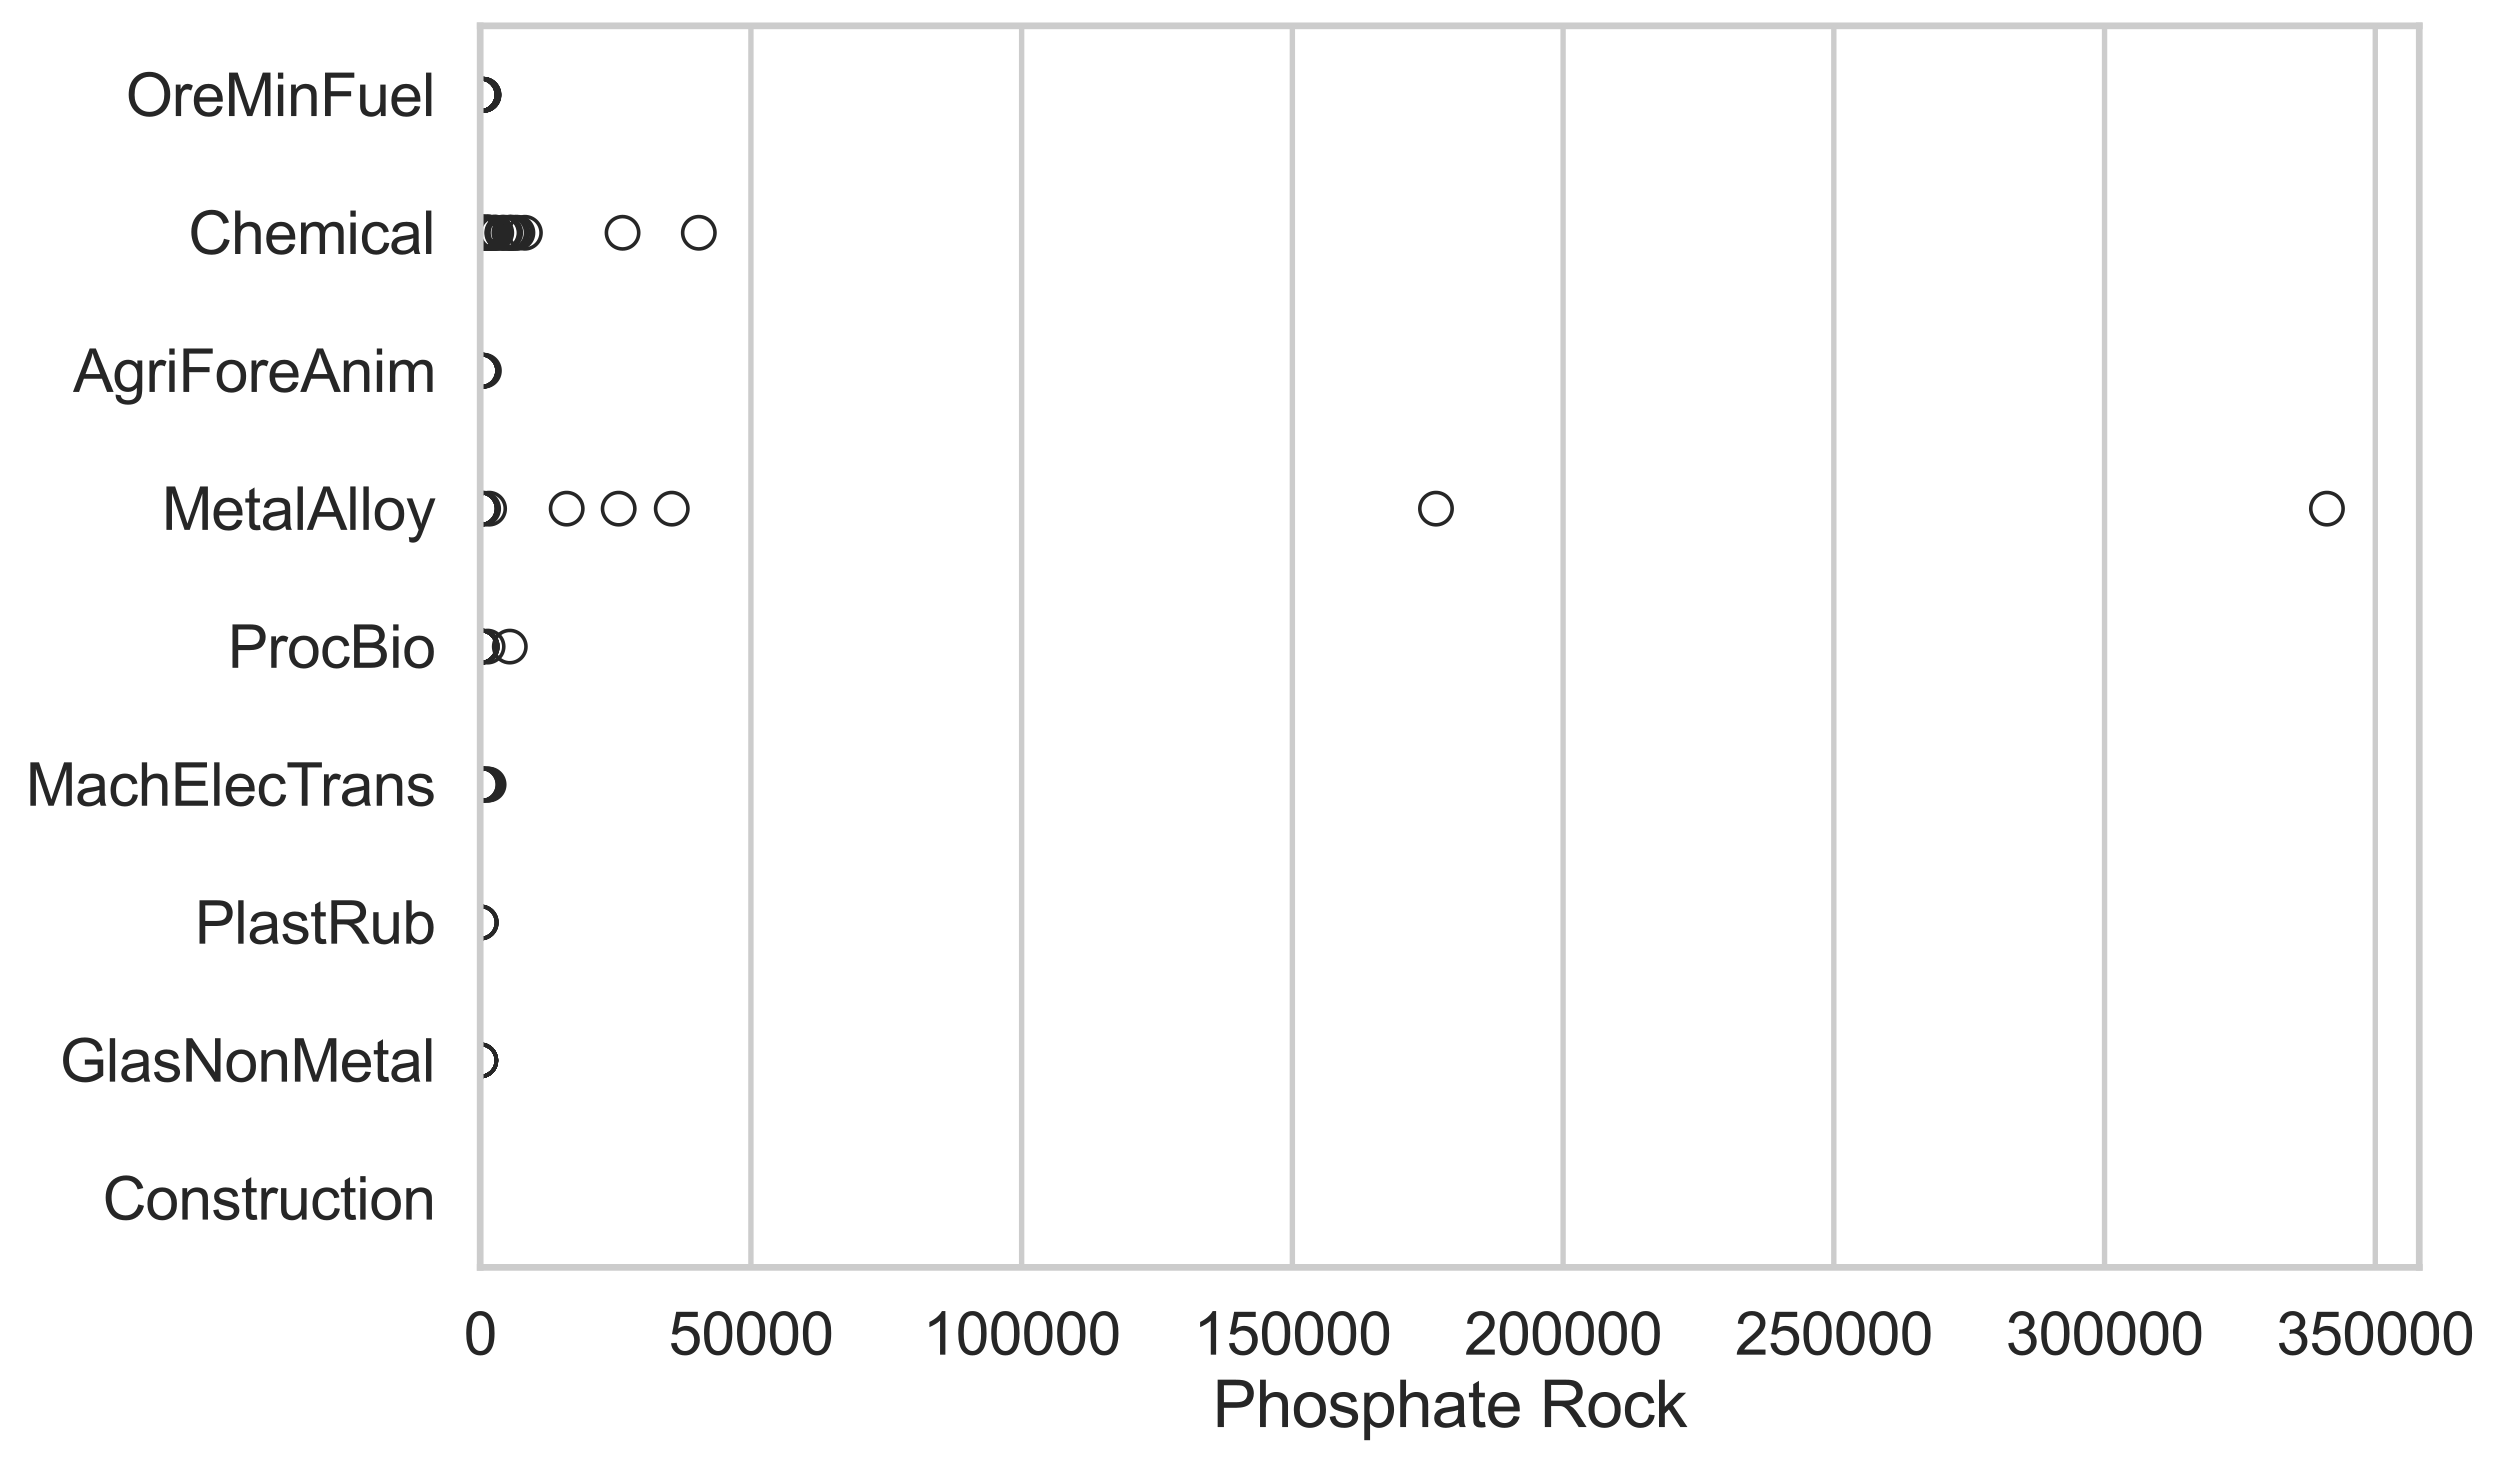 <?xml version="1.0" encoding="utf-8" standalone="no"?>
<!DOCTYPE svg PUBLIC "-//W3C//DTD SVG 1.1//EN"
  "http://www.w3.org/Graphics/SVG/1.1/DTD/svg11.dtd">
<svg xmlns:xlink="http://www.w3.org/1999/xlink" width="696.064pt" height="408.111pt" viewBox="0 0 696.064 408.111" xmlns="http://www.w3.org/2000/svg" version="1.1">
 <defs>
  <style type="text/css">*{stroke-linejoin: round; stroke-linecap: butt}</style>
 </defs>
 <g id="figure_1">
  <g id="patch_1">
   <path d="M 0 408.111 
L 696.064 408.111 
L 696.064 0 
L 0 0 
z
" style="fill: #ffffff"/>
  </g>
  <g id="axes_1">
   <g id="patch_2">
    <path d="M 133.697 352.86 
L 673.587 352.86 
L 673.587 7.2 
L 133.697 7.2 
z
" style="fill: #ffffff"/>
   </g>
   <g id="matplotlib.axis_1">
    <g id="xtick_1">
     <g id="line2d_1">
      <path d="M 133.697 352.86 
L 133.697 7.2 
" clip-path="url(#p5a9a95f48a)" style="fill: none; stroke: #cccccc; stroke-width: 1.5; stroke-linecap: round"/>
     </g>
     <g id="text_1">
      <!-- 0 -->
      <g style="fill: #262626" transform="translate(129.109 377.17) scale(0.165 -0.165)">
       <defs>
        <path id="ArialMT-30" d="M 266 2259 
Q 266 3072 433 3567 
Q 600 4063 929 4331 
Q 1259 4600 1759 4600 
Q 2128 4600 2406 4451 
Q 2684 4303 2865 4023 
Q 3047 3744 3150 3342 
Q 3253 2941 3253 2259 
Q 3253 1453 3087 958 
Q 2922 463 2592 192 
Q 2263 -78 1759 -78 
Q 1097 -78 719 397 
Q 266 969 266 2259 
z
M 844 2259 
Q 844 1131 1108 757 
Q 1372 384 1759 384 
Q 2147 384 2411 759 
Q 2675 1134 2675 2259 
Q 2675 3391 2411 3762 
Q 2147 4134 1753 4134 
Q 1366 4134 1134 3806 
Q 844 3388 844 2259 
z
" transform="scale(0.016)"/>
       </defs>
       <use xlink:href="#ArialMT-30"/>
      </g>
     </g>
    </g>
    <g id="xtick_2">
     <g id="line2d_2">
      <path d="M 209.074 352.86 
L 209.074 7.2 
" clip-path="url(#p5a9a95f48a)" style="fill: none; stroke: #cccccc; stroke-width: 1.5; stroke-linecap: round"/>
     </g>
     <g id="text_2">
      <!-- 50000 -->
      <g style="fill: #262626" transform="translate(186.135 377.17) scale(0.165 -0.165)">
       <defs>
        <path id="ArialMT-35" d="M 266 1200 
L 856 1250 
Q 922 819 1161 601 
Q 1400 384 1738 384 
Q 2144 384 2425 690 
Q 2706 997 2706 1503 
Q 2706 1984 2436 2262 
Q 2166 2541 1728 2541 
Q 1456 2541 1237 2417 
Q 1019 2294 894 2097 
L 366 2166 
L 809 4519 
L 3088 4519 
L 3088 3981 
L 1259 3981 
L 1013 2750 
Q 1425 3038 1878 3038 
Q 2478 3038 2890 2622 
Q 3303 2206 3303 1553 
Q 3303 931 2941 478 
Q 2500 -78 1738 -78 
Q 1113 -78 717 272 
Q 322 622 266 1200 
z
" transform="scale(0.016)"/>
       </defs>
       <use xlink:href="#ArialMT-35"/>
       <use xlink:href="#ArialMT-30" transform="translate(55.615 0)"/>
       <use xlink:href="#ArialMT-30" transform="translate(111.23 0)"/>
       <use xlink:href="#ArialMT-30" transform="translate(166.846 0)"/>
       <use xlink:href="#ArialMT-30" transform="translate(222.461 0)"/>
      </g>
     </g>
    </g>
    <g id="xtick_3">
     <g id="line2d_3">
      <path d="M 284.451 352.86 
L 284.451 7.2 
" clip-path="url(#p5a9a95f48a)" style="fill: none; stroke: #cccccc; stroke-width: 1.5; stroke-linecap: round"/>
     </g>
     <g id="text_3">
      <!-- 100000 -->
      <g style="fill: #262626" transform="translate(256.925 377.17) scale(0.165 -0.165)">
       <defs>
        <path id="ArialMT-31" d="M 2384 0 
L 1822 0 
L 1822 3584 
Q 1619 3391 1289 3197 
Q 959 3003 697 2906 
L 697 3450 
Q 1169 3672 1522 3987 
Q 1875 4303 2022 4600 
L 2384 4600 
L 2384 0 
z
" transform="scale(0.016)"/>
       </defs>
       <use xlink:href="#ArialMT-31"/>
       <use xlink:href="#ArialMT-30" transform="translate(55.615 0)"/>
       <use xlink:href="#ArialMT-30" transform="translate(111.23 0)"/>
       <use xlink:href="#ArialMT-30" transform="translate(166.846 0)"/>
       <use xlink:href="#ArialMT-30" transform="translate(222.461 0)"/>
       <use xlink:href="#ArialMT-30" transform="translate(278.076 0)"/>
      </g>
     </g>
    </g>
    <g id="xtick_4">
     <g id="line2d_4">
      <path d="M 359.829 352.86 
L 359.829 7.2 
" clip-path="url(#p5a9a95f48a)" style="fill: none; stroke: #cccccc; stroke-width: 1.5; stroke-linecap: round"/>
     </g>
     <g id="text_4">
      <!-- 150000 -->
      <g style="fill: #262626" transform="translate(332.302 377.17) scale(0.165 -0.165)">
       <use xlink:href="#ArialMT-31"/>
       <use xlink:href="#ArialMT-35" transform="translate(55.615 0)"/>
       <use xlink:href="#ArialMT-30" transform="translate(111.23 0)"/>
       <use xlink:href="#ArialMT-30" transform="translate(166.846 0)"/>
       <use xlink:href="#ArialMT-30" transform="translate(222.461 0)"/>
       <use xlink:href="#ArialMT-30" transform="translate(278.076 0)"/>
      </g>
     </g>
    </g>
    <g id="xtick_5">
     <g id="line2d_5">
      <path d="M 435.206 352.86 
L 435.206 7.2 
" clip-path="url(#p5a9a95f48a)" style="fill: none; stroke: #cccccc; stroke-width: 1.5; stroke-linecap: round"/>
     </g>
     <g id="text_5">
      <!-- 200000 -->
      <g style="fill: #262626" transform="translate(407.679 377.17) scale(0.165 -0.165)">
       <defs>
        <path id="ArialMT-32" d="M 3222 541 
L 3222 0 
L 194 0 
Q 188 203 259 391 
Q 375 700 629 1000 
Q 884 1300 1366 1694 
Q 2113 2306 2375 2664 
Q 2638 3022 2638 3341 
Q 2638 3675 2398 3904 
Q 2159 4134 1775 4134 
Q 1369 4134 1125 3890 
Q 881 3647 878 3216 
L 300 3275 
Q 359 3922 746 4261 
Q 1134 4600 1788 4600 
Q 2447 4600 2831 4234 
Q 3216 3869 3216 3328 
Q 3216 3053 3103 2787 
Q 2991 2522 2730 2228 
Q 2469 1934 1863 1422 
Q 1356 997 1212 845 
Q 1069 694 975 541 
L 3222 541 
z
" transform="scale(0.016)"/>
       </defs>
       <use xlink:href="#ArialMT-32"/>
       <use xlink:href="#ArialMT-30" transform="translate(55.615 0)"/>
       <use xlink:href="#ArialMT-30" transform="translate(111.23 0)"/>
       <use xlink:href="#ArialMT-30" transform="translate(166.846 0)"/>
       <use xlink:href="#ArialMT-30" transform="translate(222.461 0)"/>
       <use xlink:href="#ArialMT-30" transform="translate(278.076 0)"/>
      </g>
     </g>
    </g>
    <g id="xtick_6">
     <g id="line2d_6">
      <path d="M 510.583 352.86 
L 510.583 7.2 
" clip-path="url(#p5a9a95f48a)" style="fill: none; stroke: #cccccc; stroke-width: 1.5; stroke-linecap: round"/>
     </g>
     <g id="text_6">
      <!-- 250000 -->
      <g style="fill: #262626" transform="translate(483.057 377.17) scale(0.165 -0.165)">
       <use xlink:href="#ArialMT-32"/>
       <use xlink:href="#ArialMT-35" transform="translate(55.615 0)"/>
       <use xlink:href="#ArialMT-30" transform="translate(111.23 0)"/>
       <use xlink:href="#ArialMT-30" transform="translate(166.846 0)"/>
       <use xlink:href="#ArialMT-30" transform="translate(222.461 0)"/>
       <use xlink:href="#ArialMT-30" transform="translate(278.076 0)"/>
      </g>
     </g>
    </g>
    <g id="xtick_7">
     <g id="line2d_7">
      <path d="M 585.961 352.86 
L 585.961 7.2 
" clip-path="url(#p5a9a95f48a)" style="fill: none; stroke: #cccccc; stroke-width: 1.5; stroke-linecap: round"/>
     </g>
     <g id="text_7">
      <!-- 300000 -->
      <g style="fill: #262626" transform="translate(558.434 377.17) scale(0.165 -0.165)">
       <defs>
        <path id="ArialMT-33" d="M 269 1209 
L 831 1284 
Q 928 806 1161 595 
Q 1394 384 1728 384 
Q 2125 384 2398 659 
Q 2672 934 2672 1341 
Q 2672 1728 2419 1979 
Q 2166 2231 1775 2231 
Q 1616 2231 1378 2169 
L 1441 2663 
Q 1497 2656 1531 2656 
Q 1891 2656 2178 2843 
Q 2466 3031 2466 3422 
Q 2466 3731 2256 3934 
Q 2047 4138 1716 4138 
Q 1388 4138 1169 3931 
Q 950 3725 888 3313 
L 325 3413 
Q 428 3978 793 4289 
Q 1159 4600 1703 4600 
Q 2078 4600 2393 4439 
Q 2709 4278 2876 4000 
Q 3044 3722 3044 3409 
Q 3044 3113 2884 2869 
Q 2725 2625 2413 2481 
Q 2819 2388 3044 2092 
Q 3269 1797 3269 1353 
Q 3269 753 2831 336 
Q 2394 -81 1725 -81 
Q 1122 -81 723 278 
Q 325 638 269 1209 
z
" transform="scale(0.016)"/>
       </defs>
       <use xlink:href="#ArialMT-33"/>
       <use xlink:href="#ArialMT-30" transform="translate(55.615 0)"/>
       <use xlink:href="#ArialMT-30" transform="translate(111.23 0)"/>
       <use xlink:href="#ArialMT-30" transform="translate(166.846 0)"/>
       <use xlink:href="#ArialMT-30" transform="translate(222.461 0)"/>
       <use xlink:href="#ArialMT-30" transform="translate(278.076 0)"/>
      </g>
     </g>
    </g>
    <g id="xtick_8">
     <g id="line2d_8">
      <path d="M 661.338 352.86 
L 661.338 7.2 
" clip-path="url(#p5a9a95f48a)" style="fill: none; stroke: #cccccc; stroke-width: 1.5; stroke-linecap: round"/>
     </g>
     <g id="text_8">
      <!-- 350000 -->
      <g style="fill: #262626" transform="translate(633.811 377.17) scale(0.165 -0.165)">
       <use xlink:href="#ArialMT-33"/>
       <use xlink:href="#ArialMT-35" transform="translate(55.615 0)"/>
       <use xlink:href="#ArialMT-30" transform="translate(111.23 0)"/>
       <use xlink:href="#ArialMT-30" transform="translate(166.846 0)"/>
       <use xlink:href="#ArialMT-30" transform="translate(222.461 0)"/>
       <use xlink:href="#ArialMT-30" transform="translate(278.076 0)"/>
      </g>
     </g>
    </g>
    <g id="text_9">
     <!-- Phosphate Rock -->
     <g style="fill: #262626" transform="translate(337.604 397.334) scale(0.18 -0.18)">
      <defs>
       <path id="ArialMT-50" d="M 494 0 
L 494 4581 
L 2222 4581 
Q 2678 4581 2919 4538 
Q 3256 4481 3484 4323 
Q 3713 4166 3852 3881 
Q 3991 3597 3991 3256 
Q 3991 2672 3619 2267 
Q 3247 1863 2275 1863 
L 1100 1863 
L 1100 0 
L 494 0 
z
M 1100 2403 
L 2284 2403 
Q 2872 2403 3119 2622 
Q 3366 2841 3366 3238 
Q 3366 3525 3220 3729 
Q 3075 3934 2838 4000 
Q 2684 4041 2272 4041 
L 1100 4041 
L 1100 2403 
z
" transform="scale(0.016)"/>
       <path id="ArialMT-68" d="M 422 0 
L 422 4581 
L 984 4581 
L 984 2938 
Q 1378 3394 1978 3394 
Q 2347 3394 2619 3248 
Q 2891 3103 3008 2847 
Q 3125 2591 3125 2103 
L 3125 0 
L 2563 0 
L 2563 2103 
Q 2563 2525 2380 2717 
Q 2197 2909 1863 2909 
Q 1613 2909 1392 2779 
Q 1172 2650 1078 2428 
Q 984 2206 984 1816 
L 984 0 
L 422 0 
z
" transform="scale(0.016)"/>
       <path id="ArialMT-6f" d="M 213 1659 
Q 213 2581 725 3025 
Q 1153 3394 1769 3394 
Q 2453 3394 2887 2945 
Q 3322 2497 3322 1706 
Q 3322 1066 3130 698 
Q 2938 331 2570 128 
Q 2203 -75 1769 -75 
Q 1072 -75 642 372 
Q 213 819 213 1659 
z
M 791 1659 
Q 791 1022 1069 705 
Q 1347 388 1769 388 
Q 2188 388 2466 706 
Q 2744 1025 2744 1678 
Q 2744 2294 2464 2611 
Q 2184 2928 1769 2928 
Q 1347 2928 1069 2612 
Q 791 2297 791 1659 
z
" transform="scale(0.016)"/>
       <path id="ArialMT-73" d="M 197 991 
L 753 1078 
Q 800 744 1014 566 
Q 1228 388 1613 388 
Q 2000 388 2187 545 
Q 2375 703 2375 916 
Q 2375 1106 2209 1216 
Q 2094 1291 1634 1406 
Q 1016 1563 777 1677 
Q 538 1791 414 1992 
Q 291 2194 291 2438 
Q 291 2659 392 2848 
Q 494 3038 669 3163 
Q 800 3259 1026 3326 
Q 1253 3394 1513 3394 
Q 1903 3394 2198 3281 
Q 2494 3169 2634 2976 
Q 2775 2784 2828 2463 
L 2278 2388 
Q 2241 2644 2061 2787 
Q 1881 2931 1553 2931 
Q 1166 2931 1000 2803 
Q 834 2675 834 2503 
Q 834 2394 903 2306 
Q 972 2216 1119 2156 
Q 1203 2125 1616 2013 
Q 2213 1853 2448 1751 
Q 2684 1650 2818 1456 
Q 2953 1263 2953 975 
Q 2953 694 2789 445 
Q 2625 197 2315 61 
Q 2006 -75 1616 -75 
Q 969 -75 630 194 
Q 291 463 197 991 
z
" transform="scale(0.016)"/>
       <path id="ArialMT-70" d="M 422 -1272 
L 422 3319 
L 934 3319 
L 934 2888 
Q 1116 3141 1344 3267 
Q 1572 3394 1897 3394 
Q 2322 3394 2647 3175 
Q 2972 2956 3137 2557 
Q 3303 2159 3303 1684 
Q 3303 1175 3120 767 
Q 2938 359 2589 142 
Q 2241 -75 1856 -75 
Q 1575 -75 1351 44 
Q 1128 163 984 344 
L 984 -1272 
L 422 -1272 
z
M 931 1641 
Q 931 1000 1190 694 
Q 1450 388 1819 388 
Q 2194 388 2461 705 
Q 2728 1022 2728 1688 
Q 2728 2322 2467 2637 
Q 2206 2953 1844 2953 
Q 1484 2953 1207 2617 
Q 931 2281 931 1641 
z
" transform="scale(0.016)"/>
       <path id="ArialMT-61" d="M 2588 409 
Q 2275 144 1986 34 
Q 1697 -75 1366 -75 
Q 819 -75 525 192 
Q 231 459 231 875 
Q 231 1119 342 1320 
Q 453 1522 633 1644 
Q 813 1766 1038 1828 
Q 1203 1872 1538 1913 
Q 2219 1994 2541 2106 
Q 2544 2222 2544 2253 
Q 2544 2597 2384 2738 
Q 2169 2928 1744 2928 
Q 1347 2928 1158 2789 
Q 969 2650 878 2297 
L 328 2372 
Q 403 2725 575 2942 
Q 747 3159 1072 3276 
Q 1397 3394 1825 3394 
Q 2250 3394 2515 3294 
Q 2781 3194 2906 3042 
Q 3031 2891 3081 2659 
Q 3109 2516 3109 2141 
L 3109 1391 
Q 3109 606 3145 398 
Q 3181 191 3288 0 
L 2700 0 
Q 2613 175 2588 409 
z
M 2541 1666 
Q 2234 1541 1622 1453 
Q 1275 1403 1131 1340 
Q 988 1278 909 1158 
Q 831 1038 831 891 
Q 831 666 1001 516 
Q 1172 366 1500 366 
Q 1825 366 2078 508 
Q 2331 650 2450 897 
Q 2541 1088 2541 1459 
L 2541 1666 
z
" transform="scale(0.016)"/>
       <path id="ArialMT-74" d="M 1650 503 
L 1731 6 
Q 1494 -44 1306 -44 
Q 1000 -44 831 53 
Q 663 150 594 308 
Q 525 466 525 972 
L 525 2881 
L 113 2881 
L 113 3319 
L 525 3319 
L 525 4141 
L 1084 4478 
L 1084 3319 
L 1650 3319 
L 1650 2881 
L 1084 2881 
L 1084 941 
Q 1084 700 1114 631 
Q 1144 563 1211 522 
Q 1278 481 1403 481 
Q 1497 481 1650 503 
z
" transform="scale(0.016)"/>
       <path id="ArialMT-65" d="M 2694 1069 
L 3275 997 
Q 3138 488 2766 206 
Q 2394 -75 1816 -75 
Q 1088 -75 661 373 
Q 234 822 234 1631 
Q 234 2469 665 2931 
Q 1097 3394 1784 3394 
Q 2450 3394 2872 2941 
Q 3294 2488 3294 1666 
Q 3294 1616 3291 1516 
L 816 1516 
Q 847 969 1125 678 
Q 1403 388 1819 388 
Q 2128 388 2347 550 
Q 2566 713 2694 1069 
z
M 847 1978 
L 2700 1978 
Q 2663 2397 2488 2606 
Q 2219 2931 1791 2931 
Q 1403 2931 1139 2672 
Q 875 2413 847 1978 
z
" transform="scale(0.016)"/>
       <path id="ArialMT-20" transform="scale(0.016)"/>
       <path id="ArialMT-52" d="M 503 0 
L 503 4581 
L 2534 4581 
Q 3147 4581 3465 4457 
Q 3784 4334 3975 4021 
Q 4166 3709 4166 3331 
Q 4166 2844 3850 2509 
Q 3534 2175 2875 2084 
Q 3116 1969 3241 1856 
Q 3506 1613 3744 1247 
L 4541 0 
L 3778 0 
L 3172 953 
Q 2906 1366 2734 1584 
Q 2563 1803 2427 1890 
Q 2291 1978 2150 2013 
Q 2047 2034 1813 2034 
L 1109 2034 
L 1109 0 
L 503 0 
z
M 1109 2559 
L 2413 2559 
Q 2828 2559 3062 2645 
Q 3297 2731 3419 2920 
Q 3541 3109 3541 3331 
Q 3541 3656 3305 3865 
Q 3069 4075 2559 4075 
L 1109 4075 
L 1109 2559 
z
" transform="scale(0.016)"/>
       <path id="ArialMT-63" d="M 2588 1216 
L 3141 1144 
Q 3050 572 2676 248 
Q 2303 -75 1759 -75 
Q 1078 -75 664 370 
Q 250 816 250 1647 
Q 250 2184 428 2587 
Q 606 2991 970 3192 
Q 1334 3394 1763 3394 
Q 2303 3394 2647 3120 
Q 2991 2847 3088 2344 
L 2541 2259 
Q 2463 2594 2264 2762 
Q 2066 2931 1784 2931 
Q 1359 2931 1093 2626 
Q 828 2322 828 1663 
Q 828 994 1084 691 
Q 1341 388 1753 388 
Q 2084 388 2306 591 
Q 2528 794 2588 1216 
z
" transform="scale(0.016)"/>
       <path id="ArialMT-6b" d="M 425 0 
L 425 4581 
L 988 4581 
L 988 1969 
L 2319 3319 
L 3047 3319 
L 1778 2088 
L 3175 0 
L 2481 0 
L 1384 1697 
L 988 1316 
L 988 0 
L 425 0 
z
" transform="scale(0.016)"/>
      </defs>
      <use xlink:href="#ArialMT-50"/>
      <use xlink:href="#ArialMT-68" transform="translate(66.699 0)"/>
      <use xlink:href="#ArialMT-6f" transform="translate(122.314 0)"/>
      <use xlink:href="#ArialMT-73" transform="translate(177.93 0)"/>
      <use xlink:href="#ArialMT-70" transform="translate(227.93 0)"/>
      <use xlink:href="#ArialMT-68" transform="translate(283.545 0)"/>
      <use xlink:href="#ArialMT-61" transform="translate(339.16 0)"/>
      <use xlink:href="#ArialMT-74" transform="translate(394.775 0)"/>
      <use xlink:href="#ArialMT-65" transform="translate(422.559 0)"/>
      <use xlink:href="#ArialMT-20" transform="translate(478.174 0)"/>
      <use xlink:href="#ArialMT-52" transform="translate(505.957 0)"/>
      <use xlink:href="#ArialMT-6f" transform="translate(578.174 0)"/>
      <use xlink:href="#ArialMT-63" transform="translate(633.789 0)"/>
      <use xlink:href="#ArialMT-6b" transform="translate(683.789 0)"/>
     </g>
    </g>
   </g>
   <g id="matplotlib.axis_2">
    <g id="ytick_1">
     <g id="text_10">
      <!-- OreMinFuel -->
      <g style="fill: #262626" transform="translate(35.013 32.309) scale(0.165 -0.165)">
       <defs>
        <path id="ArialMT-4f" d="M 309 2231 
Q 309 3372 921 4017 
Q 1534 4663 2503 4663 
Q 3138 4663 3647 4359 
Q 4156 4056 4423 3514 
Q 4691 2972 4691 2284 
Q 4691 1588 4409 1038 
Q 4128 488 3612 205 
Q 3097 -78 2500 -78 
Q 1853 -78 1343 234 
Q 834 547 571 1087 
Q 309 1628 309 2231 
z
M 934 2222 
Q 934 1394 1379 917 
Q 1825 441 2497 441 
Q 3181 441 3623 922 
Q 4066 1403 4066 2288 
Q 4066 2847 3877 3264 
Q 3688 3681 3323 3911 
Q 2959 4141 2506 4141 
Q 1863 4141 1398 3698 
Q 934 3256 934 2222 
z
" transform="scale(0.016)"/>
        <path id="ArialMT-72" d="M 416 0 
L 416 3319 
L 922 3319 
L 922 2816 
Q 1116 3169 1280 3281 
Q 1444 3394 1641 3394 
Q 1925 3394 2219 3213 
L 2025 2691 
Q 1819 2813 1613 2813 
Q 1428 2813 1281 2702 
Q 1134 2591 1072 2394 
Q 978 2094 978 1738 
L 978 0 
L 416 0 
z
" transform="scale(0.016)"/>
        <path id="ArialMT-4d" d="M 475 0 
L 475 4581 
L 1388 4581 
L 2472 1338 
Q 2622 884 2691 659 
Q 2769 909 2934 1394 
L 4031 4581 
L 4847 4581 
L 4847 0 
L 4263 0 
L 4263 3834 
L 2931 0 
L 2384 0 
L 1059 3900 
L 1059 0 
L 475 0 
z
" transform="scale(0.016)"/>
        <path id="ArialMT-69" d="M 425 3934 
L 425 4581 
L 988 4581 
L 988 3934 
L 425 3934 
z
M 425 0 
L 425 3319 
L 988 3319 
L 988 0 
L 425 0 
z
" transform="scale(0.016)"/>
        <path id="ArialMT-6e" d="M 422 0 
L 422 3319 
L 928 3319 
L 928 2847 
Q 1294 3394 1984 3394 
Q 2284 3394 2536 3286 
Q 2788 3178 2913 3003 
Q 3038 2828 3088 2588 
Q 3119 2431 3119 2041 
L 3119 0 
L 2556 0 
L 2556 2019 
Q 2556 2363 2490 2533 
Q 2425 2703 2258 2804 
Q 2091 2906 1866 2906 
Q 1506 2906 1245 2678 
Q 984 2450 984 1813 
L 984 0 
L 422 0 
z
" transform="scale(0.016)"/>
        <path id="ArialMT-46" d="M 525 0 
L 525 4581 
L 3616 4581 
L 3616 4041 
L 1131 4041 
L 1131 2622 
L 3281 2622 
L 3281 2081 
L 1131 2081 
L 1131 0 
L 525 0 
z
" transform="scale(0.016)"/>
        <path id="ArialMT-75" d="M 2597 0 
L 2597 488 
Q 2209 -75 1544 -75 
Q 1250 -75 995 37 
Q 741 150 617 320 
Q 494 491 444 738 
Q 409 903 409 1263 
L 409 3319 
L 972 3319 
L 972 1478 
Q 972 1038 1006 884 
Q 1059 663 1231 536 
Q 1403 409 1656 409 
Q 1909 409 2131 539 
Q 2353 669 2445 892 
Q 2538 1116 2538 1541 
L 2538 3319 
L 3100 3319 
L 3100 0 
L 2597 0 
z
" transform="scale(0.016)"/>
        <path id="ArialMT-6c" d="M 409 0 
L 409 4581 
L 972 4581 
L 972 0 
L 409 0 
z
" transform="scale(0.016)"/>
       </defs>
       <use xlink:href="#ArialMT-4f"/>
       <use xlink:href="#ArialMT-72" transform="translate(77.783 0)"/>
       <use xlink:href="#ArialMT-65" transform="translate(111.084 0)"/>
       <use xlink:href="#ArialMT-4d" transform="translate(166.699 0)"/>
       <use xlink:href="#ArialMT-69" transform="translate(250 0)"/>
       <use xlink:href="#ArialMT-6e" transform="translate(272.217 0)"/>
       <use xlink:href="#ArialMT-46" transform="translate(327.832 0)"/>
       <use xlink:href="#ArialMT-75" transform="translate(388.916 0)"/>
       <use xlink:href="#ArialMT-65" transform="translate(444.531 0)"/>
       <use xlink:href="#ArialMT-6c" transform="translate(500.146 0)"/>
      </g>
     </g>
    </g>
    <g id="ytick_2">
     <g id="text_11">
      <!-- Chemical -->
      <g style="fill: #262626" transform="translate(52.428 70.715) scale(0.165 -0.165)">
       <defs>
        <path id="ArialMT-43" d="M 3763 1606 
L 4369 1453 
Q 4178 706 3683 314 
Q 3188 -78 2472 -78 
Q 1731 -78 1267 223 
Q 803 525 561 1097 
Q 319 1669 319 2325 
Q 319 3041 592 3573 
Q 866 4106 1370 4382 
Q 1875 4659 2481 4659 
Q 3169 4659 3637 4309 
Q 4106 3959 4291 3325 
L 3694 3184 
Q 3534 3684 3231 3912 
Q 2928 4141 2469 4141 
Q 1941 4141 1586 3887 
Q 1231 3634 1087 3207 
Q 944 2781 944 2328 
Q 944 1744 1114 1308 
Q 1284 872 1643 656 
Q 2003 441 2422 441 
Q 2931 441 3284 734 
Q 3638 1028 3763 1606 
z
" transform="scale(0.016)"/>
        <path id="ArialMT-6d" d="M 422 0 
L 422 3319 
L 925 3319 
L 925 2853 
Q 1081 3097 1340 3245 
Q 1600 3394 1931 3394 
Q 2300 3394 2536 3241 
Q 2772 3088 2869 2813 
Q 3263 3394 3894 3394 
Q 4388 3394 4653 3120 
Q 4919 2847 4919 2278 
L 4919 0 
L 4359 0 
L 4359 2091 
Q 4359 2428 4304 2576 
Q 4250 2725 4106 2815 
Q 3963 2906 3769 2906 
Q 3419 2906 3187 2673 
Q 2956 2441 2956 1928 
L 2956 0 
L 2394 0 
L 2394 2156 
Q 2394 2531 2256 2718 
Q 2119 2906 1806 2906 
Q 1569 2906 1367 2781 
Q 1166 2656 1075 2415 
Q 984 2175 984 1722 
L 984 0 
L 422 0 
z
" transform="scale(0.016)"/>
       </defs>
       <use xlink:href="#ArialMT-43"/>
       <use xlink:href="#ArialMT-68" transform="translate(72.217 0)"/>
       <use xlink:href="#ArialMT-65" transform="translate(127.832 0)"/>
       <use xlink:href="#ArialMT-6d" transform="translate(183.447 0)"/>
       <use xlink:href="#ArialMT-69" transform="translate(266.748 0)"/>
       <use xlink:href="#ArialMT-63" transform="translate(288.965 0)"/>
       <use xlink:href="#ArialMT-61" transform="translate(338.965 0)"/>
       <use xlink:href="#ArialMT-6c" transform="translate(394.58 0)"/>
      </g>
     </g>
    </g>
    <g id="ytick_3">
     <g id="text_12">
      <!-- AgriForeAnim -->
      <g style="fill: #262626" transform="translate(20.341 109.122) scale(0.165 -0.165)">
       <defs>
        <path id="ArialMT-41" d="M -9 0 
L 1750 4581 
L 2403 4581 
L 4278 0 
L 3588 0 
L 3053 1388 
L 1138 1388 
L 634 0 
L -9 0 
z
M 1313 1881 
L 2866 1881 
L 2388 3150 
Q 2169 3728 2063 4100 
Q 1975 3659 1816 3225 
L 1313 1881 
z
" transform="scale(0.016)"/>
        <path id="ArialMT-67" d="M 319 -275 
L 866 -356 
Q 900 -609 1056 -725 
Q 1266 -881 1628 -881 
Q 2019 -881 2231 -725 
Q 2444 -569 2519 -288 
Q 2563 -116 2559 434 
Q 2191 0 1641 0 
Q 956 0 581 494 
Q 206 988 206 1678 
Q 206 2153 378 2554 
Q 550 2956 876 3175 
Q 1203 3394 1644 3394 
Q 2231 3394 2613 2919 
L 2613 3319 
L 3131 3319 
L 3131 450 
Q 3131 -325 2973 -648 
Q 2816 -972 2473 -1159 
Q 2131 -1347 1631 -1347 
Q 1038 -1347 672 -1080 
Q 306 -813 319 -275 
z
M 784 1719 
Q 784 1066 1043 766 
Q 1303 466 1694 466 
Q 2081 466 2343 764 
Q 2606 1063 2606 1700 
Q 2606 2309 2336 2618 
Q 2066 2928 1684 2928 
Q 1309 2928 1046 2623 
Q 784 2319 784 1719 
z
" transform="scale(0.016)"/>
       </defs>
       <use xlink:href="#ArialMT-41"/>
       <use xlink:href="#ArialMT-67" transform="translate(66.699 0)"/>
       <use xlink:href="#ArialMT-72" transform="translate(122.314 0)"/>
       <use xlink:href="#ArialMT-69" transform="translate(155.615 0)"/>
       <use xlink:href="#ArialMT-46" transform="translate(177.832 0)"/>
       <use xlink:href="#ArialMT-6f" transform="translate(238.916 0)"/>
       <use xlink:href="#ArialMT-72" transform="translate(294.531 0)"/>
       <use xlink:href="#ArialMT-65" transform="translate(327.832 0)"/>
       <use xlink:href="#ArialMT-41" transform="translate(383.447 0)"/>
       <use xlink:href="#ArialMT-6e" transform="translate(450.146 0)"/>
       <use xlink:href="#ArialMT-69" transform="translate(505.762 0)"/>
       <use xlink:href="#ArialMT-6d" transform="translate(527.979 0)"/>
      </g>
     </g>
    </g>
    <g id="ytick_4">
     <g id="text_13">
      <!-- MetalAlloy -->
      <g style="fill: #262626" transform="translate(45.088 147.529) scale(0.165 -0.165)">
       <defs>
        <path id="ArialMT-79" d="M 397 -1278 
L 334 -750 
Q 519 -800 656 -800 
Q 844 -800 956 -737 
Q 1069 -675 1141 -563 
Q 1194 -478 1313 -144 
Q 1328 -97 1363 -6 
L 103 3319 
L 709 3319 
L 1400 1397 
Q 1534 1031 1641 628 
Q 1738 1016 1872 1384 
L 2581 3319 
L 3144 3319 
L 1881 -56 
Q 1678 -603 1566 -809 
Q 1416 -1088 1222 -1217 
Q 1028 -1347 759 -1347 
Q 597 -1347 397 -1278 
z
" transform="scale(0.016)"/>
       </defs>
       <use xlink:href="#ArialMT-4d"/>
       <use xlink:href="#ArialMT-65" transform="translate(83.301 0)"/>
       <use xlink:href="#ArialMT-74" transform="translate(138.916 0)"/>
       <use xlink:href="#ArialMT-61" transform="translate(166.699 0)"/>
       <use xlink:href="#ArialMT-6c" transform="translate(222.314 0)"/>
       <use xlink:href="#ArialMT-41" transform="translate(244.531 0)"/>
       <use xlink:href="#ArialMT-6c" transform="translate(311.23 0)"/>
       <use xlink:href="#ArialMT-6c" transform="translate(333.447 0)"/>
       <use xlink:href="#ArialMT-6f" transform="translate(355.664 0)"/>
       <use xlink:href="#ArialMT-79" transform="translate(411.279 0)"/>
      </g>
     </g>
    </g>
    <g id="ytick_5">
     <g id="text_14">
      <!-- ProcBio -->
      <g style="fill: #262626" transform="translate(63.424 185.935) scale(0.165 -0.165)">
       <defs>
        <path id="ArialMT-42" d="M 469 0 
L 469 4581 
L 2188 4581 
Q 2713 4581 3030 4442 
Q 3347 4303 3526 4014 
Q 3706 3725 3706 3409 
Q 3706 3116 3547 2856 
Q 3388 2597 3066 2438 
Q 3481 2316 3704 2022 
Q 3928 1728 3928 1328 
Q 3928 1006 3792 729 
Q 3656 453 3456 303 
Q 3256 153 2954 76 
Q 2653 0 2216 0 
L 469 0 
z
M 1075 2656 
L 2066 2656 
Q 2469 2656 2644 2709 
Q 2875 2778 2992 2937 
Q 3109 3097 3109 3338 
Q 3109 3566 3000 3739 
Q 2891 3913 2687 3977 
Q 2484 4041 1991 4041 
L 1075 4041 
L 1075 2656 
z
M 1075 541 
L 2216 541 
Q 2509 541 2628 563 
Q 2838 600 2978 687 
Q 3119 775 3209 942 
Q 3300 1109 3300 1328 
Q 3300 1584 3169 1773 
Q 3038 1963 2805 2039 
Q 2572 2116 2134 2116 
L 1075 2116 
L 1075 541 
z
" transform="scale(0.016)"/>
       </defs>
       <use xlink:href="#ArialMT-50"/>
       <use xlink:href="#ArialMT-72" transform="translate(66.699 0)"/>
       <use xlink:href="#ArialMT-6f" transform="translate(100 0)"/>
       <use xlink:href="#ArialMT-63" transform="translate(155.615 0)"/>
       <use xlink:href="#ArialMT-42" transform="translate(205.615 0)"/>
       <use xlink:href="#ArialMT-69" transform="translate(272.314 0)"/>
       <use xlink:href="#ArialMT-6f" transform="translate(294.531 0)"/>
      </g>
     </g>
    </g>
    <g id="ytick_6">
     <g id="text_15">
      <!-- MachElecTrans -->
      <g style="fill: #262626" transform="translate(7.2 224.342) scale(0.165 -0.165)">
       <defs>
        <path id="ArialMT-45" d="M 506 0 
L 506 4581 
L 3819 4581 
L 3819 4041 
L 1113 4041 
L 1113 2638 
L 3647 2638 
L 3647 2100 
L 1113 2100 
L 1113 541 
L 3925 541 
L 3925 0 
L 506 0 
z
" transform="scale(0.016)"/>
        <path id="ArialMT-54" d="M 1659 0 
L 1659 4041 
L 150 4041 
L 150 4581 
L 3781 4581 
L 3781 4041 
L 2266 4041 
L 2266 0 
L 1659 0 
z
" transform="scale(0.016)"/>
       </defs>
       <use xlink:href="#ArialMT-4d"/>
       <use xlink:href="#ArialMT-61" transform="translate(83.301 0)"/>
       <use xlink:href="#ArialMT-63" transform="translate(138.916 0)"/>
       <use xlink:href="#ArialMT-68" transform="translate(188.916 0)"/>
       <use xlink:href="#ArialMT-45" transform="translate(244.531 0)"/>
       <use xlink:href="#ArialMT-6c" transform="translate(311.23 0)"/>
       <use xlink:href="#ArialMT-65" transform="translate(333.447 0)"/>
       <use xlink:href="#ArialMT-63" transform="translate(389.062 0)"/>
       <use xlink:href="#ArialMT-54" transform="translate(439.062 0)"/>
       <use xlink:href="#ArialMT-72" transform="translate(496.396 0)"/>
       <use xlink:href="#ArialMT-61" transform="translate(529.697 0)"/>
       <use xlink:href="#ArialMT-6e" transform="translate(585.312 0)"/>
       <use xlink:href="#ArialMT-73" transform="translate(640.928 0)"/>
      </g>
     </g>
    </g>
    <g id="ytick_7">
     <g id="text_16">
      <!-- PlastRub -->
      <g style="fill: #262626" transform="translate(54.248 262.749) scale(0.165 -0.165)">
       <defs>
        <path id="ArialMT-62" d="M 941 0 
L 419 0 
L 419 4581 
L 981 4581 
L 981 2947 
Q 1338 3394 1891 3394 
Q 2197 3394 2470 3270 
Q 2744 3147 2920 2923 
Q 3097 2700 3197 2384 
Q 3297 2069 3297 1709 
Q 3297 856 2875 390 
Q 2453 -75 1863 -75 
Q 1275 -75 941 416 
L 941 0 
z
M 934 1684 
Q 934 1088 1097 822 
Q 1363 388 1816 388 
Q 2184 388 2453 708 
Q 2722 1028 2722 1663 
Q 2722 2313 2464 2622 
Q 2206 2931 1841 2931 
Q 1472 2931 1203 2611 
Q 934 2291 934 1684 
z
" transform="scale(0.016)"/>
       </defs>
       <use xlink:href="#ArialMT-50"/>
       <use xlink:href="#ArialMT-6c" transform="translate(66.699 0)"/>
       <use xlink:href="#ArialMT-61" transform="translate(88.916 0)"/>
       <use xlink:href="#ArialMT-73" transform="translate(144.531 0)"/>
       <use xlink:href="#ArialMT-74" transform="translate(194.531 0)"/>
       <use xlink:href="#ArialMT-52" transform="translate(222.314 0)"/>
       <use xlink:href="#ArialMT-75" transform="translate(294.531 0)"/>
       <use xlink:href="#ArialMT-62" transform="translate(350.146 0)"/>
      </g>
     </g>
    </g>
    <g id="ytick_8">
     <g id="text_17">
      <!-- GlasNonMetal -->
      <g style="fill: #262626" transform="translate(16.659 301.155) scale(0.165 -0.165)">
       <defs>
        <path id="ArialMT-47" d="M 2638 1797 
L 2638 2334 
L 4578 2338 
L 4578 638 
Q 4131 281 3656 101 
Q 3181 -78 2681 -78 
Q 2006 -78 1454 211 
Q 903 500 622 1047 
Q 341 1594 341 2269 
Q 341 2938 620 3517 
Q 900 4097 1425 4378 
Q 1950 4659 2634 4659 
Q 3131 4659 3532 4498 
Q 3934 4338 4162 4050 
Q 4391 3763 4509 3300 
L 3963 3150 
Q 3859 3500 3706 3700 
Q 3553 3900 3268 4020 
Q 2984 4141 2638 4141 
Q 2222 4141 1919 4014 
Q 1616 3888 1430 3681 
Q 1244 3475 1141 3228 
Q 966 2803 966 2306 
Q 966 1694 1177 1281 
Q 1388 869 1791 669 
Q 2194 469 2647 469 
Q 3041 469 3416 620 
Q 3791 772 3984 944 
L 3984 1797 
L 2638 1797 
z
" transform="scale(0.016)"/>
        <path id="ArialMT-4e" d="M 488 0 
L 488 4581 
L 1109 4581 
L 3516 984 
L 3516 4581 
L 4097 4581 
L 4097 0 
L 3475 0 
L 1069 3600 
L 1069 0 
L 488 0 
z
" transform="scale(0.016)"/>
       </defs>
       <use xlink:href="#ArialMT-47"/>
       <use xlink:href="#ArialMT-6c" transform="translate(77.783 0)"/>
       <use xlink:href="#ArialMT-61" transform="translate(100 0)"/>
       <use xlink:href="#ArialMT-73" transform="translate(155.615 0)"/>
       <use xlink:href="#ArialMT-4e" transform="translate(205.615 0)"/>
       <use xlink:href="#ArialMT-6f" transform="translate(277.832 0)"/>
       <use xlink:href="#ArialMT-6e" transform="translate(333.447 0)"/>
       <use xlink:href="#ArialMT-4d" transform="translate(389.062 0)"/>
       <use xlink:href="#ArialMT-65" transform="translate(472.363 0)"/>
       <use xlink:href="#ArialMT-74" transform="translate(527.979 0)"/>
       <use xlink:href="#ArialMT-61" transform="translate(555.762 0)"/>
       <use xlink:href="#ArialMT-6c" transform="translate(611.377 0)"/>
      </g>
     </g>
    </g>
    <g id="ytick_9">
     <g id="text_18">
      <!-- Construction -->
      <g style="fill: #262626" transform="translate(28.575 339.562) scale(0.165 -0.165)">
       <use xlink:href="#ArialMT-43"/>
       <use xlink:href="#ArialMT-6f" transform="translate(72.217 0)"/>
       <use xlink:href="#ArialMT-6e" transform="translate(127.832 0)"/>
       <use xlink:href="#ArialMT-73" transform="translate(183.447 0)"/>
       <use xlink:href="#ArialMT-74" transform="translate(233.447 0)"/>
       <use xlink:href="#ArialMT-72" transform="translate(261.23 0)"/>
       <use xlink:href="#ArialMT-75" transform="translate(294.531 0)"/>
       <use xlink:href="#ArialMT-63" transform="translate(350.146 0)"/>
       <use xlink:href="#ArialMT-74" transform="translate(400.146 0)"/>
       <use xlink:href="#ArialMT-69" transform="translate(427.93 0)"/>
       <use xlink:href="#ArialMT-6f" transform="translate(450.146 0)"/>
       <use xlink:href="#ArialMT-6e" transform="translate(505.762 0)"/>
      </g>
     </g>
    </g>
   </g>
   <g id="patch_3">
    <path d="M 133.697 11.041 
L 133.697 41.766 
L 133.698 41.766 
L 133.698 11.041 
L 133.697 11.041 
z
" clip-path="url(#p5a9a95f48a)" style="fill: #ca74db; stroke: #262626; stroke-linejoin: miter"/>
   </g>
   <g id="line2d_9">
    <path d="M 133.697 26.403 
L 133.697 26.403 
" clip-path="url(#p5a9a95f48a)" style="fill: none; stroke: #262626"/>
   </g>
   <g id="line2d_10">
    <path d="M 133.698 26.403 
L 133.698 26.403 
" clip-path="url(#p5a9a95f48a)" style="fill: none; stroke: #262626"/>
   </g>
   <g id="line2d_11">
    <path d="M 133.697 18.722 
L 133.697 34.085 
" clip-path="url(#p5a9a95f48a)" style="fill: none; stroke: #262626; stroke-linecap: round"/>
   </g>
   <g id="line2d_12">
    <path d="M 133.698 18.722 
L 133.698 34.085 
" clip-path="url(#p5a9a95f48a)" style="fill: none; stroke: #262626; stroke-linecap: round"/>
   </g>
   <g id="line2d_13">
    <defs>
     <path id="m4e088b11dd" d="M 0 4.5 
C 1.193 4.5 2.338 4.026 3.182 3.182 
C 4.026 2.338 4.5 1.193 4.5 0 
C 4.5 -1.193 4.026 -2.338 3.182 -3.182 
C 2.338 -4.026 1.193 -4.5 0 -4.5 
C -1.193 -4.5 -2.338 -4.026 -3.182 -3.182 
C -4.026 -2.338 -4.5 -1.193 -4.5 0 
C -4.5 1.193 -4.026 2.338 -3.182 3.182 
C -2.338 4.026 -1.193 4.5 0 4.5 
z
" style="stroke: #262626"/>
    </defs>
    <g clip-path="url(#p5a9a95f48a)">
     <use xlink:href="#m4e088b11dd" x="133.714" y="26.403" style="fill-opacity: 0; stroke: #262626"/>
     <use xlink:href="#m4e088b11dd" x="134.433" y="26.403" style="fill-opacity: 0; stroke: #262626"/>
     <use xlink:href="#m4e088b11dd" x="134.486" y="26.403" style="fill-opacity: 0; stroke: #262626"/>
     <use xlink:href="#m4e088b11dd" x="134.538" y="26.403" style="fill-opacity: 0; stroke: #262626"/>
     <use xlink:href="#m4e088b11dd" x="133.742" y="26.403" style="fill-opacity: 0; stroke: #262626"/>
     <use xlink:href="#m4e088b11dd" x="133.716" y="26.403" style="fill-opacity: 0; stroke: #262626"/>
     <use xlink:href="#m4e088b11dd" x="134.326" y="26.403" style="fill-opacity: 0; stroke: #262626"/>
     <use xlink:href="#m4e088b11dd" x="134.538" y="26.403" style="fill-opacity: 0; stroke: #262626"/>
     <use xlink:href="#m4e088b11dd" x="133.721" y="26.403" style="fill-opacity: 0; stroke: #262626"/>
     <use xlink:href="#m4e088b11dd" x="133.701" y="26.403" style="fill-opacity: 0; stroke: #262626"/>
     <use xlink:href="#m4e088b11dd" x="133.703" y="26.403" style="fill-opacity: 0; stroke: #262626"/>
     <use xlink:href="#m4e088b11dd" x="133.709" y="26.403" style="fill-opacity: 0; stroke: #262626"/>
     <use xlink:href="#m4e088b11dd" x="134.515" y="26.403" style="fill-opacity: 0; stroke: #262626"/>
     <use xlink:href="#m4e088b11dd" x="134.611" y="26.403" style="fill-opacity: 0; stroke: #262626"/>
     <use xlink:href="#m4e088b11dd" x="133.708" y="26.403" style="fill-opacity: 0; stroke: #262626"/>
     <use xlink:href="#m4e088b11dd" x="134.611" y="26.403" style="fill-opacity: 0; stroke: #262626"/>
     <use xlink:href="#m4e088b11dd" x="133.708" y="26.403" style="fill-opacity: 0; stroke: #262626"/>
     <use xlink:href="#m4e088b11dd" x="134.543" y="26.403" style="fill-opacity: 0; stroke: #262626"/>
     <use xlink:href="#m4e088b11dd" x="133.751" y="26.403" style="fill-opacity: 0; stroke: #262626"/>
     <use xlink:href="#m4e088b11dd" x="133.79" y="26.403" style="fill-opacity: 0; stroke: #262626"/>
     <use xlink:href="#m4e088b11dd" x="133.731" y="26.403" style="fill-opacity: 0; stroke: #262626"/>
     <use xlink:href="#m4e088b11dd" x="133.709" y="26.403" style="fill-opacity: 0; stroke: #262626"/>
     <use xlink:href="#m4e088b11dd" x="134.434" y="26.403" style="fill-opacity: 0; stroke: #262626"/>
     <use xlink:href="#m4e088b11dd" x="133.717" y="26.403" style="fill-opacity: 0; stroke: #262626"/>
     <use xlink:href="#m4e088b11dd" x="133.779" y="26.403" style="fill-opacity: 0; stroke: #262626"/>
     <use xlink:href="#m4e088b11dd" x="134.562" y="26.403" style="fill-opacity: 0; stroke: #262626"/>
     <use xlink:href="#m4e088b11dd" x="134.433" y="26.403" style="fill-opacity: 0; stroke: #262626"/>
    </g>
   </g>
   <g id="patch_4">
    <path d="M 133.697 49.447 
L 133.697 80.173 
L 133.701 80.173 
L 133.701 49.447 
L 133.697 49.447 
z
" clip-path="url(#p5a9a95f48a)" style="fill: #5ca236; stroke: #262626; stroke-linejoin: miter"/>
   </g>
   <g id="line2d_14">
    <path d="M 133.697 64.81 
L 133.697 64.81 
" clip-path="url(#p5a9a95f48a)" style="fill: none; stroke: #262626"/>
   </g>
   <g id="line2d_15">
    <path d="M 133.701 64.81 
L 133.705 64.81 
" clip-path="url(#p5a9a95f48a)" style="fill: none; stroke: #262626"/>
   </g>
   <g id="line2d_16">
    <path d="M 133.697 57.129 
L 133.697 72.491 
" clip-path="url(#p5a9a95f48a)" style="fill: none; stroke: #262626; stroke-linecap: round"/>
   </g>
   <g id="line2d_17">
    <path d="M 133.705 57.129 
L 133.705 72.491 
" clip-path="url(#p5a9a95f48a)" style="fill: none; stroke: #262626; stroke-linecap: round"/>
   </g>
   <g id="line2d_18">
    <g clip-path="url(#p5a9a95f48a)">
     <use xlink:href="#m4e088b11dd" x="141.832" y="64.81" style="fill-opacity: 0; stroke: #262626"/>
     <use xlink:href="#m4e088b11dd" x="134.687" y="64.81" style="fill-opacity: 0; stroke: #262626"/>
     <use xlink:href="#m4e088b11dd" x="133.961" y="64.81" style="fill-opacity: 0; stroke: #262626"/>
     <use xlink:href="#m4e088b11dd" x="133.711" y="64.81" style="fill-opacity: 0; stroke: #262626"/>
     <use xlink:href="#m4e088b11dd" x="138.165" y="64.81" style="fill-opacity: 0; stroke: #262626"/>
     <use xlink:href="#m4e088b11dd" x="136.125" y="64.81" style="fill-opacity: 0; stroke: #262626"/>
     <use xlink:href="#m4e088b11dd" x="133.718" y="64.81" style="fill-opacity: 0; stroke: #262626"/>
     <use xlink:href="#m4e088b11dd" x="133.71" y="64.81" style="fill-opacity: 0; stroke: #262626"/>
     <use xlink:href="#m4e088b11dd" x="137.965" y="64.81" style="fill-opacity: 0; stroke: #262626"/>
     <use xlink:href="#m4e088b11dd" x="134.148" y="64.81" style="fill-opacity: 0; stroke: #262626"/>
     <use xlink:href="#m4e088b11dd" x="133.757" y="64.81" style="fill-opacity: 0; stroke: #262626"/>
     <use xlink:href="#m4e088b11dd" x="133.734" y="64.81" style="fill-opacity: 0; stroke: #262626"/>
     <use xlink:href="#m4e088b11dd" x="133.886" y="64.81" style="fill-opacity: 0; stroke: #262626"/>
     <use xlink:href="#m4e088b11dd" x="133.724" y="64.81" style="fill-opacity: 0; stroke: #262626"/>
     <use xlink:href="#m4e088b11dd" x="133.712" y="64.81" style="fill-opacity: 0; stroke: #262626"/>
     <use xlink:href="#m4e088b11dd" x="134.144" y="64.81" style="fill-opacity: 0; stroke: #262626"/>
     <use xlink:href="#m4e088b11dd" x="140.656" y="64.81" style="fill-opacity: 0; stroke: #262626"/>
     <use xlink:href="#m4e088b11dd" x="133.773" y="64.81" style="fill-opacity: 0; stroke: #262626"/>
     <use xlink:href="#m4e088b11dd" x="133.779" y="64.81" style="fill-opacity: 0; stroke: #262626"/>
     <use xlink:href="#m4e088b11dd" x="133.735" y="64.81" style="fill-opacity: 0; stroke: #262626"/>
     <use xlink:href="#m4e088b11dd" x="133.716" y="64.81" style="fill-opacity: 0; stroke: #262626"/>
     <use xlink:href="#m4e088b11dd" x="134.325" y="64.81" style="fill-opacity: 0; stroke: #262626"/>
     <use xlink:href="#m4e088b11dd" x="133.706" y="64.81" style="fill-opacity: 0; stroke: #262626"/>
     <use xlink:href="#m4e088b11dd" x="133.922" y="64.81" style="fill-opacity: 0; stroke: #262626"/>
     <use xlink:href="#m4e088b11dd" x="133.936" y="64.81" style="fill-opacity: 0; stroke: #262626"/>
     <use xlink:href="#m4e088b11dd" x="133.759" y="64.81" style="fill-opacity: 0; stroke: #262626"/>
     <use xlink:href="#m4e088b11dd" x="133.82" y="64.81" style="fill-opacity: 0; stroke: #262626"/>
     <use xlink:href="#m4e088b11dd" x="135.248" y="64.81" style="fill-opacity: 0; stroke: #262626"/>
     <use xlink:href="#m4e088b11dd" x="133.793" y="64.81" style="fill-opacity: 0; stroke: #262626"/>
     <use xlink:href="#m4e088b11dd" x="133.734" y="64.81" style="fill-opacity: 0; stroke: #262626"/>
     <use xlink:href="#m4e088b11dd" x="133.754" y="64.81" style="fill-opacity: 0; stroke: #262626"/>
     <use xlink:href="#m4e088b11dd" x="133.884" y="64.81" style="fill-opacity: 0; stroke: #262626"/>
     <use xlink:href="#m4e088b11dd" x="133.731" y="64.81" style="fill-opacity: 0; stroke: #262626"/>
     <use xlink:href="#m4e088b11dd" x="133.734" y="64.81" style="fill-opacity: 0; stroke: #262626"/>
     <use xlink:href="#m4e088b11dd" x="133.798" y="64.81" style="fill-opacity: 0; stroke: #262626"/>
     <use xlink:href="#m4e088b11dd" x="137.405" y="64.81" style="fill-opacity: 0; stroke: #262626"/>
     <use xlink:href="#m4e088b11dd" x="133.73" y="64.81" style="fill-opacity: 0; stroke: #262626"/>
     <use xlink:href="#m4e088b11dd" x="194.569" y="64.81" style="fill-opacity: 0; stroke: #262626"/>
     <use xlink:href="#m4e088b11dd" x="133.981" y="64.81" style="fill-opacity: 0; stroke: #262626"/>
     <use xlink:href="#m4e088b11dd" x="135.428" y="64.81" style="fill-opacity: 0; stroke: #262626"/>
     <use xlink:href="#m4e088b11dd" x="134.685" y="64.81" style="fill-opacity: 0; stroke: #262626"/>
     <use xlink:href="#m4e088b11dd" x="135.763" y="64.81" style="fill-opacity: 0; stroke: #262626"/>
     <use xlink:href="#m4e088b11dd" x="133.744" y="64.81" style="fill-opacity: 0; stroke: #262626"/>
     <use xlink:href="#m4e088b11dd" x="139.993" y="64.81" style="fill-opacity: 0; stroke: #262626"/>
     <use xlink:href="#m4e088b11dd" x="133.71" y="64.81" style="fill-opacity: 0; stroke: #262626"/>
     <use xlink:href="#m4e088b11dd" x="133.761" y="64.81" style="fill-opacity: 0; stroke: #262626"/>
     <use xlink:href="#m4e088b11dd" x="133.749" y="64.81" style="fill-opacity: 0; stroke: #262626"/>
     <use xlink:href="#m4e088b11dd" x="133.742" y="64.81" style="fill-opacity: 0; stroke: #262626"/>
     <use xlink:href="#m4e088b11dd" x="133.711" y="64.81" style="fill-opacity: 0; stroke: #262626"/>
     <use xlink:href="#m4e088b11dd" x="135.101" y="64.81" style="fill-opacity: 0; stroke: #262626"/>
     <use xlink:href="#m4e088b11dd" x="136.014" y="64.81" style="fill-opacity: 0; stroke: #262626"/>
     <use xlink:href="#m4e088b11dd" x="133.718" y="64.81" style="fill-opacity: 0; stroke: #262626"/>
     <use xlink:href="#m4e088b11dd" x="133.709" y="64.81" style="fill-opacity: 0; stroke: #262626"/>
     <use xlink:href="#m4e088b11dd" x="146.146" y="64.81" style="fill-opacity: 0; stroke: #262626"/>
     <use xlink:href="#m4e088b11dd" x="133.741" y="64.81" style="fill-opacity: 0; stroke: #262626"/>
     <use xlink:href="#m4e088b11dd" x="133.707" y="64.81" style="fill-opacity: 0; stroke: #262626"/>
     <use xlink:href="#m4e088b11dd" x="133.886" y="64.81" style="fill-opacity: 0; stroke: #262626"/>
     <use xlink:href="#m4e088b11dd" x="133.763" y="64.81" style="fill-opacity: 0; stroke: #262626"/>
     <use xlink:href="#m4e088b11dd" x="134.942" y="64.81" style="fill-opacity: 0; stroke: #262626"/>
     <use xlink:href="#m4e088b11dd" x="133.803" y="64.81" style="fill-opacity: 0; stroke: #262626"/>
     <use xlink:href="#m4e088b11dd" x="142.656" y="64.81" style="fill-opacity: 0; stroke: #262626"/>
     <use xlink:href="#m4e088b11dd" x="136.149" y="64.81" style="fill-opacity: 0; stroke: #262626"/>
     <use xlink:href="#m4e088b11dd" x="133.71" y="64.81" style="fill-opacity: 0; stroke: #262626"/>
     <use xlink:href="#m4e088b11dd" x="133.71" y="64.81" style="fill-opacity: 0; stroke: #262626"/>
     <use xlink:href="#m4e088b11dd" x="133.774" y="64.81" style="fill-opacity: 0; stroke: #262626"/>
     <use xlink:href="#m4e088b11dd" x="133.793" y="64.81" style="fill-opacity: 0; stroke: #262626"/>
     <use xlink:href="#m4e088b11dd" x="144.061" y="64.81" style="fill-opacity: 0; stroke: #262626"/>
     <use xlink:href="#m4e088b11dd" x="134.405" y="64.81" style="fill-opacity: 0; stroke: #262626"/>
     <use xlink:href="#m4e088b11dd" x="133.73" y="64.81" style="fill-opacity: 0; stroke: #262626"/>
     <use xlink:href="#m4e088b11dd" x="133.707" y="64.81" style="fill-opacity: 0; stroke: #262626"/>
     <use xlink:href="#m4e088b11dd" x="134.405" y="64.81" style="fill-opacity: 0; stroke: #262626"/>
     <use xlink:href="#m4e088b11dd" x="136.967" y="64.81" style="fill-opacity: 0; stroke: #262626"/>
     <use xlink:href="#m4e088b11dd" x="133.714" y="64.81" style="fill-opacity: 0; stroke: #262626"/>
     <use xlink:href="#m4e088b11dd" x="133.91" y="64.81" style="fill-opacity: 0; stroke: #262626"/>
     <use xlink:href="#m4e088b11dd" x="133.706" y="64.81" style="fill-opacity: 0; stroke: #262626"/>
     <use xlink:href="#m4e088b11dd" x="133.717" y="64.81" style="fill-opacity: 0; stroke: #262626"/>
     <use xlink:href="#m4e088b11dd" x="133.886" y="64.81" style="fill-opacity: 0; stroke: #262626"/>
     <use xlink:href="#m4e088b11dd" x="135.505" y="64.81" style="fill-opacity: 0; stroke: #262626"/>
     <use xlink:href="#m4e088b11dd" x="136.218" y="64.81" style="fill-opacity: 0; stroke: #262626"/>
     <use xlink:href="#m4e088b11dd" x="142.107" y="64.81" style="fill-opacity: 0; stroke: #262626"/>
     <use xlink:href="#m4e088b11dd" x="133.767" y="64.81" style="fill-opacity: 0; stroke: #262626"/>
     <use xlink:href="#m4e088b11dd" x="133.741" y="64.81" style="fill-opacity: 0; stroke: #262626"/>
     <use xlink:href="#m4e088b11dd" x="133.734" y="64.81" style="fill-opacity: 0; stroke: #262626"/>
     <use xlink:href="#m4e088b11dd" x="133.745" y="64.81" style="fill-opacity: 0; stroke: #262626"/>
     <use xlink:href="#m4e088b11dd" x="133.715" y="64.81" style="fill-opacity: 0; stroke: #262626"/>
     <use xlink:href="#m4e088b11dd" x="133.764" y="64.81" style="fill-opacity: 0; stroke: #262626"/>
     <use xlink:href="#m4e088b11dd" x="135.117" y="64.81" style="fill-opacity: 0; stroke: #262626"/>
     <use xlink:href="#m4e088b11dd" x="133.93" y="64.81" style="fill-opacity: 0; stroke: #262626"/>
     <use xlink:href="#m4e088b11dd" x="133.745" y="64.81" style="fill-opacity: 0; stroke: #262626"/>
     <use xlink:href="#m4e088b11dd" x="133.715" y="64.81" style="fill-opacity: 0; stroke: #262626"/>
     <use xlink:href="#m4e088b11dd" x="137.872" y="64.81" style="fill-opacity: 0; stroke: #262626"/>
     <use xlink:href="#m4e088b11dd" x="135.169" y="64.81" style="fill-opacity: 0; stroke: #262626"/>
     <use xlink:href="#m4e088b11dd" x="139.841" y="64.81" style="fill-opacity: 0; stroke: #262626"/>
     <use xlink:href="#m4e088b11dd" x="133.752" y="64.81" style="fill-opacity: 0; stroke: #262626"/>
     <use xlink:href="#m4e088b11dd" x="133.772" y="64.81" style="fill-opacity: 0; stroke: #262626"/>
     <use xlink:href="#m4e088b11dd" x="133.793" y="64.81" style="fill-opacity: 0; stroke: #262626"/>
     <use xlink:href="#m4e088b11dd" x="143.508" y="64.81" style="fill-opacity: 0; stroke: #262626"/>
     <use xlink:href="#m4e088b11dd" x="133.73" y="64.81" style="fill-opacity: 0; stroke: #262626"/>
     <use xlink:href="#m4e088b11dd" x="133.762" y="64.81" style="fill-opacity: 0; stroke: #262626"/>
     <use xlink:href="#m4e088b11dd" x="134.251" y="64.81" style="fill-opacity: 0; stroke: #262626"/>
     <use xlink:href="#m4e088b11dd" x="173.338" y="64.81" style="fill-opacity: 0; stroke: #262626"/>
     <use xlink:href="#m4e088b11dd" x="133.725" y="64.81" style="fill-opacity: 0; stroke: #262626"/>
     <use xlink:href="#m4e088b11dd" x="134.034" y="64.81" style="fill-opacity: 0; stroke: #262626"/>
     <use xlink:href="#m4e088b11dd" x="134.383" y="64.81" style="fill-opacity: 0; stroke: #262626"/>
     <use xlink:href="#m4e088b11dd" x="134.349" y="64.81" style="fill-opacity: 0; stroke: #262626"/>
     <use xlink:href="#m4e088b11dd" x="136.083" y="64.81" style="fill-opacity: 0; stroke: #262626"/>
     <use xlink:href="#m4e088b11dd" x="142.135" y="64.81" style="fill-opacity: 0; stroke: #262626"/>
     <use xlink:href="#m4e088b11dd" x="136.155" y="64.81" style="fill-opacity: 0; stroke: #262626"/>
     <use xlink:href="#m4e088b11dd" x="133.707" y="64.81" style="fill-opacity: 0; stroke: #262626"/>
     <use xlink:href="#m4e088b11dd" x="133.766" y="64.81" style="fill-opacity: 0; stroke: #262626"/>
     <use xlink:href="#m4e088b11dd" x="133.706" y="64.81" style="fill-opacity: 0; stroke: #262626"/>
     <use xlink:href="#m4e088b11dd" x="133.886" y="64.81" style="fill-opacity: 0; stroke: #262626"/>
     <use xlink:href="#m4e088b11dd" x="133.717" y="64.81" style="fill-opacity: 0; stroke: #262626"/>
     <use xlink:href="#m4e088b11dd" x="133.716" y="64.81" style="fill-opacity: 0; stroke: #262626"/>
     <use xlink:href="#m4e088b11dd" x="133.712" y="64.81" style="fill-opacity: 0; stroke: #262626"/>
     <use xlink:href="#m4e088b11dd" x="135.73" y="64.81" style="fill-opacity: 0; stroke: #262626"/>
     <use xlink:href="#m4e088b11dd" x="133.728" y="64.81" style="fill-opacity: 0; stroke: #262626"/>
     <use xlink:href="#m4e088b11dd" x="133.72" y="64.81" style="fill-opacity: 0; stroke: #262626"/>
    </g>
   </g>
   <g id="patch_5">
    <path d="M 133.697 87.854 
L 133.697 118.579 
L 133.763 118.579 
L 133.763 87.854 
L 133.697 87.854 
z
" clip-path="url(#p5a9a95f48a)" style="fill: #68afd7; stroke: #262626; stroke-linejoin: miter"/>
   </g>
   <g id="line2d_19">
    <path d="M 133.697 103.217 
L 133.697 103.217 
" clip-path="url(#p5a9a95f48a)" style="fill: none; stroke: #262626"/>
   </g>
   <g id="line2d_20">
    <path d="M 133.763 103.217 
L 133.85 103.217 
" clip-path="url(#p5a9a95f48a)" style="fill: none; stroke: #262626"/>
   </g>
   <g id="line2d_21">
    <path d="M 133.697 95.535 
L 133.697 110.898 
" clip-path="url(#p5a9a95f48a)" style="fill: none; stroke: #262626; stroke-linecap: round"/>
   </g>
   <g id="line2d_22">
    <path d="M 133.85 95.535 
L 133.85 110.898 
" clip-path="url(#p5a9a95f48a)" style="fill: none; stroke: #262626; stroke-linecap: round"/>
   </g>
   <g id="line2d_23">
    <g clip-path="url(#p5a9a95f48a)">
     <use xlink:href="#m4e088b11dd" x="134.22" y="103.217" style="fill-opacity: 0; stroke: #262626"/>
     <use xlink:href="#m4e088b11dd" x="134.13" y="103.217" style="fill-opacity: 0; stroke: #262626"/>
     <use xlink:href="#m4e088b11dd" x="134.247" y="103.217" style="fill-opacity: 0; stroke: #262626"/>
     <use xlink:href="#m4e088b11dd" x="134.135" y="103.217" style="fill-opacity: 0; stroke: #262626"/>
     <use xlink:href="#m4e088b11dd" x="133.875" y="103.217" style="fill-opacity: 0; stroke: #262626"/>
     <use xlink:href="#m4e088b11dd" x="134.056" y="103.217" style="fill-opacity: 0; stroke: #262626"/>
     <use xlink:href="#m4e088b11dd" x="133.867" y="103.217" style="fill-opacity: 0; stroke: #262626"/>
     <use xlink:href="#m4e088b11dd" x="133.872" y="103.217" style="fill-opacity: 0; stroke: #262626"/>
     <use xlink:href="#m4e088b11dd" x="134.188" y="103.217" style="fill-opacity: 0; stroke: #262626"/>
     <use xlink:href="#m4e088b11dd" x="134.056" y="103.217" style="fill-opacity: 0; stroke: #262626"/>
     <use xlink:href="#m4e088b11dd" x="134.277" y="103.217" style="fill-opacity: 0; stroke: #262626"/>
     <use xlink:href="#m4e088b11dd" x="134.725" y="103.217" style="fill-opacity: 0; stroke: #262626"/>
     <use xlink:href="#m4e088b11dd" x="134.236" y="103.217" style="fill-opacity: 0; stroke: #262626"/>
     <use xlink:href="#m4e088b11dd" x="133.938" y="103.217" style="fill-opacity: 0; stroke: #262626"/>
     <use xlink:href="#m4e088b11dd" x="134.016" y="103.217" style="fill-opacity: 0; stroke: #262626"/>
     <use xlink:href="#m4e088b11dd" x="133.888" y="103.217" style="fill-opacity: 0; stroke: #262626"/>
     <use xlink:href="#m4e088b11dd" x="134.249" y="103.217" style="fill-opacity: 0; stroke: #262626"/>
     <use xlink:href="#m4e088b11dd" x="133.9" y="103.217" style="fill-opacity: 0; stroke: #262626"/>
     <use xlink:href="#m4e088b11dd" x="134.187" y="103.217" style="fill-opacity: 0; stroke: #262626"/>
     <use xlink:href="#m4e088b11dd" x="133.89" y="103.217" style="fill-opacity: 0; stroke: #262626"/>
     <use xlink:href="#m4e088b11dd" x="134.127" y="103.217" style="fill-opacity: 0; stroke: #262626"/>
    </g>
   </g>
   <g id="patch_6">
    <path d="M 133.697 126.261 
L 133.697 156.986 
L 133.712 156.986 
L 133.712 126.261 
L 133.697 126.261 
z
" clip-path="url(#p5a9a95f48a)" style="fill: #daac58; stroke: #262626; stroke-linejoin: miter"/>
   </g>
   <g id="line2d_24">
    <path d="M 133.697 141.623 
L 133.697 141.623 
" clip-path="url(#p5a9a95f48a)" style="fill: none; stroke: #262626"/>
   </g>
   <g id="line2d_25">
    <path d="M 133.712 141.623 
L 133.732 141.623 
" clip-path="url(#p5a9a95f48a)" style="fill: none; stroke: #262626"/>
   </g>
   <g id="line2d_26">
    <path d="M 133.697 133.942 
L 133.697 149.305 
" clip-path="url(#p5a9a95f48a)" style="fill: none; stroke: #262626; stroke-linecap: round"/>
   </g>
   <g id="line2d_27">
    <path d="M 133.732 133.942 
L 133.732 149.305 
" clip-path="url(#p5a9a95f48a)" style="fill: none; stroke: #262626; stroke-linecap: round"/>
   </g>
   <g id="line2d_28">
    <g clip-path="url(#p5a9a95f48a)">
     <use xlink:href="#m4e088b11dd" x="133.753" y="141.623" style="fill-opacity: 0; stroke: #262626"/>
     <use xlink:href="#m4e088b11dd" x="399.814" y="141.623" style="fill-opacity: 0; stroke: #262626"/>
     <use xlink:href="#m4e088b11dd" x="133.777" y="141.623" style="fill-opacity: 0; stroke: #262626"/>
     <use xlink:href="#m4e088b11dd" x="133.782" y="141.623" style="fill-opacity: 0; stroke: #262626"/>
     <use xlink:href="#m4e088b11dd" x="172.256" y="141.623" style="fill-opacity: 0; stroke: #262626"/>
     <use xlink:href="#m4e088b11dd" x="134.515" y="141.623" style="fill-opacity: 0; stroke: #262626"/>
     <use xlink:href="#m4e088b11dd" x="133.735" y="141.623" style="fill-opacity: 0; stroke: #262626"/>
     <use xlink:href="#m4e088b11dd" x="647.878" y="141.623" style="fill-opacity: 0; stroke: #262626"/>
     <use xlink:href="#m4e088b11dd" x="157.785" y="141.623" style="fill-opacity: 0; stroke: #262626"/>
     <use xlink:href="#m4e088b11dd" x="133.737" y="141.623" style="fill-opacity: 0; stroke: #262626"/>
     <use xlink:href="#m4e088b11dd" x="136.177" y="141.623" style="fill-opacity: 0; stroke: #262626"/>
     <use xlink:href="#m4e088b11dd" x="133.829" y="141.623" style="fill-opacity: 0; stroke: #262626"/>
     <use xlink:href="#m4e088b11dd" x="187.036" y="141.623" style="fill-opacity: 0; stroke: #262626"/>
     <use xlink:href="#m4e088b11dd" x="133.75" y="141.623" style="fill-opacity: 0; stroke: #262626"/>
    </g>
   </g>
   <g id="patch_7">
    <path d="M 133.697 164.667 
L 133.697 195.393 
L 133.729 195.393 
L 133.729 164.667 
L 133.697 164.667 
z
" clip-path="url(#p5a9a95f48a)" style="fill: #166c9c; stroke: #262626; stroke-linejoin: miter"/>
   </g>
   <g id="line2d_29">
    <path d="M 133.697 180.03 
L 133.697 180.03 
" clip-path="url(#p5a9a95f48a)" style="fill: none; stroke: #262626"/>
   </g>
   <g id="line2d_30">
    <path d="M 133.729 180.03 
L 133.773 180.03 
" clip-path="url(#p5a9a95f48a)" style="fill: none; stroke: #262626"/>
   </g>
   <g id="line2d_31">
    <path d="M 133.697 172.349 
L 133.697 187.711 
" clip-path="url(#p5a9a95f48a)" style="fill: none; stroke: #262626; stroke-linecap: round"/>
   </g>
   <g id="line2d_32">
    <path d="M 133.773 172.349 
L 133.773 187.711 
" clip-path="url(#p5a9a95f48a)" style="fill: none; stroke: #262626; stroke-linecap: round"/>
   </g>
   <g id="line2d_33">
    <g clip-path="url(#p5a9a95f48a)">
     <use xlink:href="#m4e088b11dd" x="133.78" y="180.03" style="fill-opacity: 0; stroke: #262626"/>
     <use xlink:href="#m4e088b11dd" x="134.119" y="180.03" style="fill-opacity: 0; stroke: #262626"/>
     <use xlink:href="#m4e088b11dd" x="133.794" y="180.03" style="fill-opacity: 0; stroke: #262626"/>
     <use xlink:href="#m4e088b11dd" x="133.788" y="180.03" style="fill-opacity: 0; stroke: #262626"/>
     <use xlink:href="#m4e088b11dd" x="135.763" y="180.03" style="fill-opacity: 0; stroke: #262626"/>
     <use xlink:href="#m4e088b11dd" x="133.856" y="180.03" style="fill-opacity: 0; stroke: #262626"/>
     <use xlink:href="#m4e088b11dd" x="133.865" y="180.03" style="fill-opacity: 0; stroke: #262626"/>
     <use xlink:href="#m4e088b11dd" x="133.789" y="180.03" style="fill-opacity: 0; stroke: #262626"/>
     <use xlink:href="#m4e088b11dd" x="134.066" y="180.03" style="fill-opacity: 0; stroke: #262626"/>
     <use xlink:href="#m4e088b11dd" x="133.804" y="180.03" style="fill-opacity: 0; stroke: #262626"/>
     <use xlink:href="#m4e088b11dd" x="133.807" y="180.03" style="fill-opacity: 0; stroke: #262626"/>
     <use xlink:href="#m4e088b11dd" x="133.8" y="180.03" style="fill-opacity: 0; stroke: #262626"/>
     <use xlink:href="#m4e088b11dd" x="133.805" y="180.03" style="fill-opacity: 0; stroke: #262626"/>
     <use xlink:href="#m4e088b11dd" x="133.842" y="180.03" style="fill-opacity: 0; stroke: #262626"/>
     <use xlink:href="#m4e088b11dd" x="133.879" y="180.03" style="fill-opacity: 0; stroke: #262626"/>
     <use xlink:href="#m4e088b11dd" x="134.074" y="180.03" style="fill-opacity: 0; stroke: #262626"/>
     <use xlink:href="#m4e088b11dd" x="134.082" y="180.03" style="fill-opacity: 0; stroke: #262626"/>
     <use xlink:href="#m4e088b11dd" x="133.846" y="180.03" style="fill-opacity: 0; stroke: #262626"/>
     <use xlink:href="#m4e088b11dd" x="133.856" y="180.03" style="fill-opacity: 0; stroke: #262626"/>
     <use xlink:href="#m4e088b11dd" x="141.941" y="180.03" style="fill-opacity: 0; stroke: #262626"/>
     <use xlink:href="#m4e088b11dd" x="133.808" y="180.03" style="fill-opacity: 0; stroke: #262626"/>
     <use xlink:href="#m4e088b11dd" x="133.879" y="180.03" style="fill-opacity: 0; stroke: #262626"/>
     <use xlink:href="#m4e088b11dd" x="133.794" y="180.03" style="fill-opacity: 0; stroke: #262626"/>
     <use xlink:href="#m4e088b11dd" x="133.815" y="180.03" style="fill-opacity: 0; stroke: #262626"/>
     <use xlink:href="#m4e088b11dd" x="133.904" y="180.03" style="fill-opacity: 0; stroke: #262626"/>
     <use xlink:href="#m4e088b11dd" x="134.096" y="180.03" style="fill-opacity: 0; stroke: #262626"/>
    </g>
   </g>
   <g id="patch_8">
    <path d="M 133.702 203.074 
L 133.702 233.799 
L 133.802 233.799 
L 133.802 203.074 
L 133.702 203.074 
z
" clip-path="url(#p5a9a95f48a)" style="fill: #ba611b; stroke: #262626; stroke-linejoin: miter"/>
   </g>
   <g id="line2d_34">
    <path d="M 133.702 218.437 
L 133.697 218.437 
" clip-path="url(#p5a9a95f48a)" style="fill: none; stroke: #262626"/>
   </g>
   <g id="line2d_35">
    <path d="M 133.802 218.437 
L 133.942 218.437 
" clip-path="url(#p5a9a95f48a)" style="fill: none; stroke: #262626"/>
   </g>
   <g id="line2d_36">
    <path d="M 133.697 210.755 
L 133.697 226.118 
" clip-path="url(#p5a9a95f48a)" style="fill: none; stroke: #262626; stroke-linecap: round"/>
   </g>
   <g id="line2d_37">
    <path d="M 133.942 210.755 
L 133.942 226.118 
" clip-path="url(#p5a9a95f48a)" style="fill: none; stroke: #262626; stroke-linecap: round"/>
   </g>
   <g id="line2d_38">
    <g clip-path="url(#p5a9a95f48a)">
     <use xlink:href="#m4e088b11dd" x="134.128" y="218.437" style="fill-opacity: 0; stroke: #262626"/>
     <use xlink:href="#m4e088b11dd" x="134.269" y="218.437" style="fill-opacity: 0; stroke: #262626"/>
     <use xlink:href="#m4e088b11dd" x="133.973" y="218.437" style="fill-opacity: 0; stroke: #262626"/>
     <use xlink:href="#m4e088b11dd" x="136.038" y="218.437" style="fill-opacity: 0; stroke: #262626"/>
     <use xlink:href="#m4e088b11dd" x="134.495" y="218.437" style="fill-opacity: 0; stroke: #262626"/>
     <use xlink:href="#m4e088b11dd" x="135.594" y="218.437" style="fill-opacity: 0; stroke: #262626"/>
     <use xlink:href="#m4e088b11dd" x="134.266" y="218.437" style="fill-opacity: 0; stroke: #262626"/>
     <use xlink:href="#m4e088b11dd" x="133.971" y="218.437" style="fill-opacity: 0; stroke: #262626"/>
     <use xlink:href="#m4e088b11dd" x="135.629" y="218.437" style="fill-opacity: 0; stroke: #262626"/>
     <use xlink:href="#m4e088b11dd" x="134.125" y="218.437" style="fill-opacity: 0; stroke: #262626"/>
     <use xlink:href="#m4e088b11dd" x="134.333" y="218.437" style="fill-opacity: 0; stroke: #262626"/>
     <use xlink:href="#m4e088b11dd" x="134.28" y="218.437" style="fill-opacity: 0; stroke: #262626"/>
     <use xlink:href="#m4e088b11dd" x="135.007" y="218.437" style="fill-opacity: 0; stroke: #262626"/>
    </g>
   </g>
   <g id="patch_9">
    <path d="M 133.697 241.481 
L 133.697 272.206 
L 133.698 272.206 
L 133.698 241.481 
L 133.697 241.481 
z
" clip-path="url(#p5a9a95f48a)" style="fill: #e33eb2; stroke: #262626; stroke-linejoin: miter"/>
   </g>
   <g id="line2d_39">
    <path d="M 133.697 256.843 
L 133.697 256.843 
" clip-path="url(#p5a9a95f48a)" style="fill: none; stroke: #262626"/>
   </g>
   <g id="line2d_40">
    <path d="M 133.698 256.843 
L 133.699 256.843 
" clip-path="url(#p5a9a95f48a)" style="fill: none; stroke: #262626"/>
   </g>
   <g id="line2d_41">
    <path d="M 133.697 249.162 
L 133.697 264.525 
" clip-path="url(#p5a9a95f48a)" style="fill: none; stroke: #262626; stroke-linecap: round"/>
   </g>
   <g id="line2d_42">
    <path d="M 133.699 249.162 
L 133.699 264.525 
" clip-path="url(#p5a9a95f48a)" style="fill: none; stroke: #262626; stroke-linecap: round"/>
   </g>
   <g id="line2d_43">
    <g clip-path="url(#p5a9a95f48a)">
     <use xlink:href="#m4e088b11dd" x="133.701" y="256.843" style="fill-opacity: 0; stroke: #262626"/>
     <use xlink:href="#m4e088b11dd" x="133.823" y="256.843" style="fill-opacity: 0; stroke: #262626"/>
     <use xlink:href="#m4e088b11dd" x="133.869" y="256.843" style="fill-opacity: 0; stroke: #262626"/>
     <use xlink:href="#m4e088b11dd" x="133.777" y="256.843" style="fill-opacity: 0; stroke: #262626"/>
     <use xlink:href="#m4e088b11dd" x="133.701" y="256.843" style="fill-opacity: 0; stroke: #262626"/>
     <use xlink:href="#m4e088b11dd" x="133.709" y="256.843" style="fill-opacity: 0; stroke: #262626"/>
     <use xlink:href="#m4e088b11dd" x="133.826" y="256.843" style="fill-opacity: 0; stroke: #262626"/>
     <use xlink:href="#m4e088b11dd" x="133.743" y="256.843" style="fill-opacity: 0; stroke: #262626"/>
    </g>
   </g>
   <g id="patch_10">
    <path d="M 133.697 279.887 
L 133.697 310.613 
L 133.697 310.613 
L 133.697 279.887 
L 133.697 279.887 
z
" clip-path="url(#p5a9a95f48a)" style="fill: #38be4e; stroke: #262626; stroke-linejoin: miter"/>
   </g>
   <g id="line2d_44">
    <path d="M 133.697 295.25 
L 133.697 295.25 
" clip-path="url(#p5a9a95f48a)" style="fill: none; stroke: #262626"/>
   </g>
   <g id="line2d_45">
    <path d="M 133.697 295.25 
L 133.698 295.25 
" clip-path="url(#p5a9a95f48a)" style="fill: none; stroke: #262626"/>
   </g>
   <g id="line2d_46">
    <path d="M 133.697 287.569 
L 133.697 302.931 
" clip-path="url(#p5a9a95f48a)" style="fill: none; stroke: #262626; stroke-linecap: round"/>
   </g>
   <g id="line2d_47">
    <path d="M 133.698 287.569 
L 133.698 302.931 
" clip-path="url(#p5a9a95f48a)" style="fill: none; stroke: #262626; stroke-linecap: round"/>
   </g>
   <g id="line2d_48">
    <g clip-path="url(#p5a9a95f48a)">
     <use xlink:href="#m4e088b11dd" x="133.699" y="295.25" style="fill-opacity: 0; stroke: #262626"/>
     <use xlink:href="#m4e088b11dd" x="133.698" y="295.25" style="fill-opacity: 0; stroke: #262626"/>
     <use xlink:href="#m4e088b11dd" x="133.698" y="295.25" style="fill-opacity: 0; stroke: #262626"/>
     <use xlink:href="#m4e088b11dd" x="133.699" y="295.25" style="fill-opacity: 0; stroke: #262626"/>
     <use xlink:href="#m4e088b11dd" x="133.7" y="295.25" style="fill-opacity: 0; stroke: #262626"/>
     <use xlink:href="#m4e088b11dd" x="133.699" y="295.25" style="fill-opacity: 0; stroke: #262626"/>
     <use xlink:href="#m4e088b11dd" x="133.699" y="295.25" style="fill-opacity: 0; stroke: #262626"/>
     <use xlink:href="#m4e088b11dd" x="133.699" y="295.25" style="fill-opacity: 0; stroke: #262626"/>
     <use xlink:href="#m4e088b11dd" x="133.699" y="295.25" style="fill-opacity: 0; stroke: #262626"/>
     <use xlink:href="#m4e088b11dd" x="133.7" y="295.25" style="fill-opacity: 0; stroke: #262626"/>
     <use xlink:href="#m4e088b11dd" x="133.71" y="295.25" style="fill-opacity: 0; stroke: #262626"/>
     <use xlink:href="#m4e088b11dd" x="133.7" y="295.25" style="fill-opacity: 0; stroke: #262626"/>
     <use xlink:href="#m4e088b11dd" x="133.698" y="295.25" style="fill-opacity: 0; stroke: #262626"/>
     <use xlink:href="#m4e088b11dd" x="133.713" y="295.25" style="fill-opacity: 0; stroke: #262626"/>
    </g>
   </g>
   <g id="patch_11">
    <path d="M 133.697 318.294 
L 133.697 349.019 
L 133.697 349.019 
L 133.697 318.294 
L 133.697 318.294 
z
" clip-path="url(#p5a9a95f48a)" style="fill: #701010; stroke: #262626; stroke-linejoin: miter"/>
   </g>
   <g id="line2d_49">
    <path d="M 133.697 333.657 
L 133.697 333.657 
" clip-path="url(#p5a9a95f48a)" style="fill: none; stroke: #262626"/>
   </g>
   <g id="line2d_50">
    <path d="M 133.697 333.657 
L 133.697 333.657 
" clip-path="url(#p5a9a95f48a)" style="fill: none; stroke: #262626"/>
   </g>
   <g id="line2d_51">
    <path d="M 133.697 325.975 
L 133.697 341.338 
" clip-path="url(#p5a9a95f48a)" style="fill: none; stroke: #262626; stroke-linecap: round"/>
   </g>
   <g id="line2d_52">
    <path d="M 133.697 325.975 
L 133.697 341.338 
" clip-path="url(#p5a9a95f48a)" style="fill: none; stroke: #262626; stroke-linecap: round"/>
   </g>
   <g id="line2d_53"/>
   <g id="line2d_54">
    <path d="M 133.697 11.041 
L 133.697 41.766 
" clip-path="url(#p5a9a95f48a)" style="fill: none; stroke: #262626"/>
   </g>
   <g id="line2d_55">
    <path d="M 133.698 49.447 
L 133.698 80.173 
" clip-path="url(#p5a9a95f48a)" style="fill: none; stroke: #262626"/>
   </g>
   <g id="line2d_56">
    <path d="M 133.712 87.854 
L 133.712 118.579 
" clip-path="url(#p5a9a95f48a)" style="fill: none; stroke: #262626"/>
   </g>
   <g id="line2d_57">
    <path d="M 133.7 126.261 
L 133.7 156.986 
" clip-path="url(#p5a9a95f48a)" style="fill: none; stroke: #262626"/>
   </g>
   <g id="line2d_58">
    <path d="M 133.698 164.667 
L 133.698 195.393 
" clip-path="url(#p5a9a95f48a)" style="fill: none; stroke: #262626"/>
   </g>
   <g id="line2d_59">
    <path d="M 133.716 203.074 
L 133.716 233.799 
" clip-path="url(#p5a9a95f48a)" style="fill: none; stroke: #262626"/>
   </g>
   <g id="line2d_60">
    <path d="M 133.698 241.481 
L 133.698 272.206 
" clip-path="url(#p5a9a95f48a)" style="fill: none; stroke: #262626"/>
   </g>
   <g id="line2d_61">
    <path d="M 133.697 279.887 
L 133.697 310.613 
" clip-path="url(#p5a9a95f48a)" style="fill: none; stroke: #262626"/>
   </g>
   <g id="line2d_62">
    <path d="M 133.697 318.294 
L 133.697 349.019 
" clip-path="url(#p5a9a95f48a)" style="fill: none; stroke: #262626"/>
   </g>
   <g id="patch_12">
    <path d="M 133.697 352.86 
L 133.697 7.2 
" style="fill: none; stroke: #cccccc; stroke-width: 1.875; stroke-linejoin: miter; stroke-linecap: square"/>
   </g>
   <g id="patch_13">
    <path d="M 673.587 352.86 
L 673.587 7.2 
" style="fill: none; stroke: #cccccc; stroke-width: 1.875; stroke-linejoin: miter; stroke-linecap: square"/>
   </g>
   <g id="patch_14">
    <path d="M 133.697 352.86 
L 673.587 352.86 
" style="fill: none; stroke: #cccccc; stroke-width: 1.875; stroke-linejoin: miter; stroke-linecap: square"/>
   </g>
   <g id="patch_15">
    <path d="M 133.697 7.2 
L 673.587 7.2 
" style="fill: none; stroke: #cccccc; stroke-width: 1.875; stroke-linejoin: miter; stroke-linecap: square"/>
   </g>
  </g>
 </g>
 <defs>
  <clipPath id="p5a9a95f48a">
   <rect x="133.697" y="7.2" width="539.89" height="345.66"/>
  </clipPath>
 </defs>
</svg>
